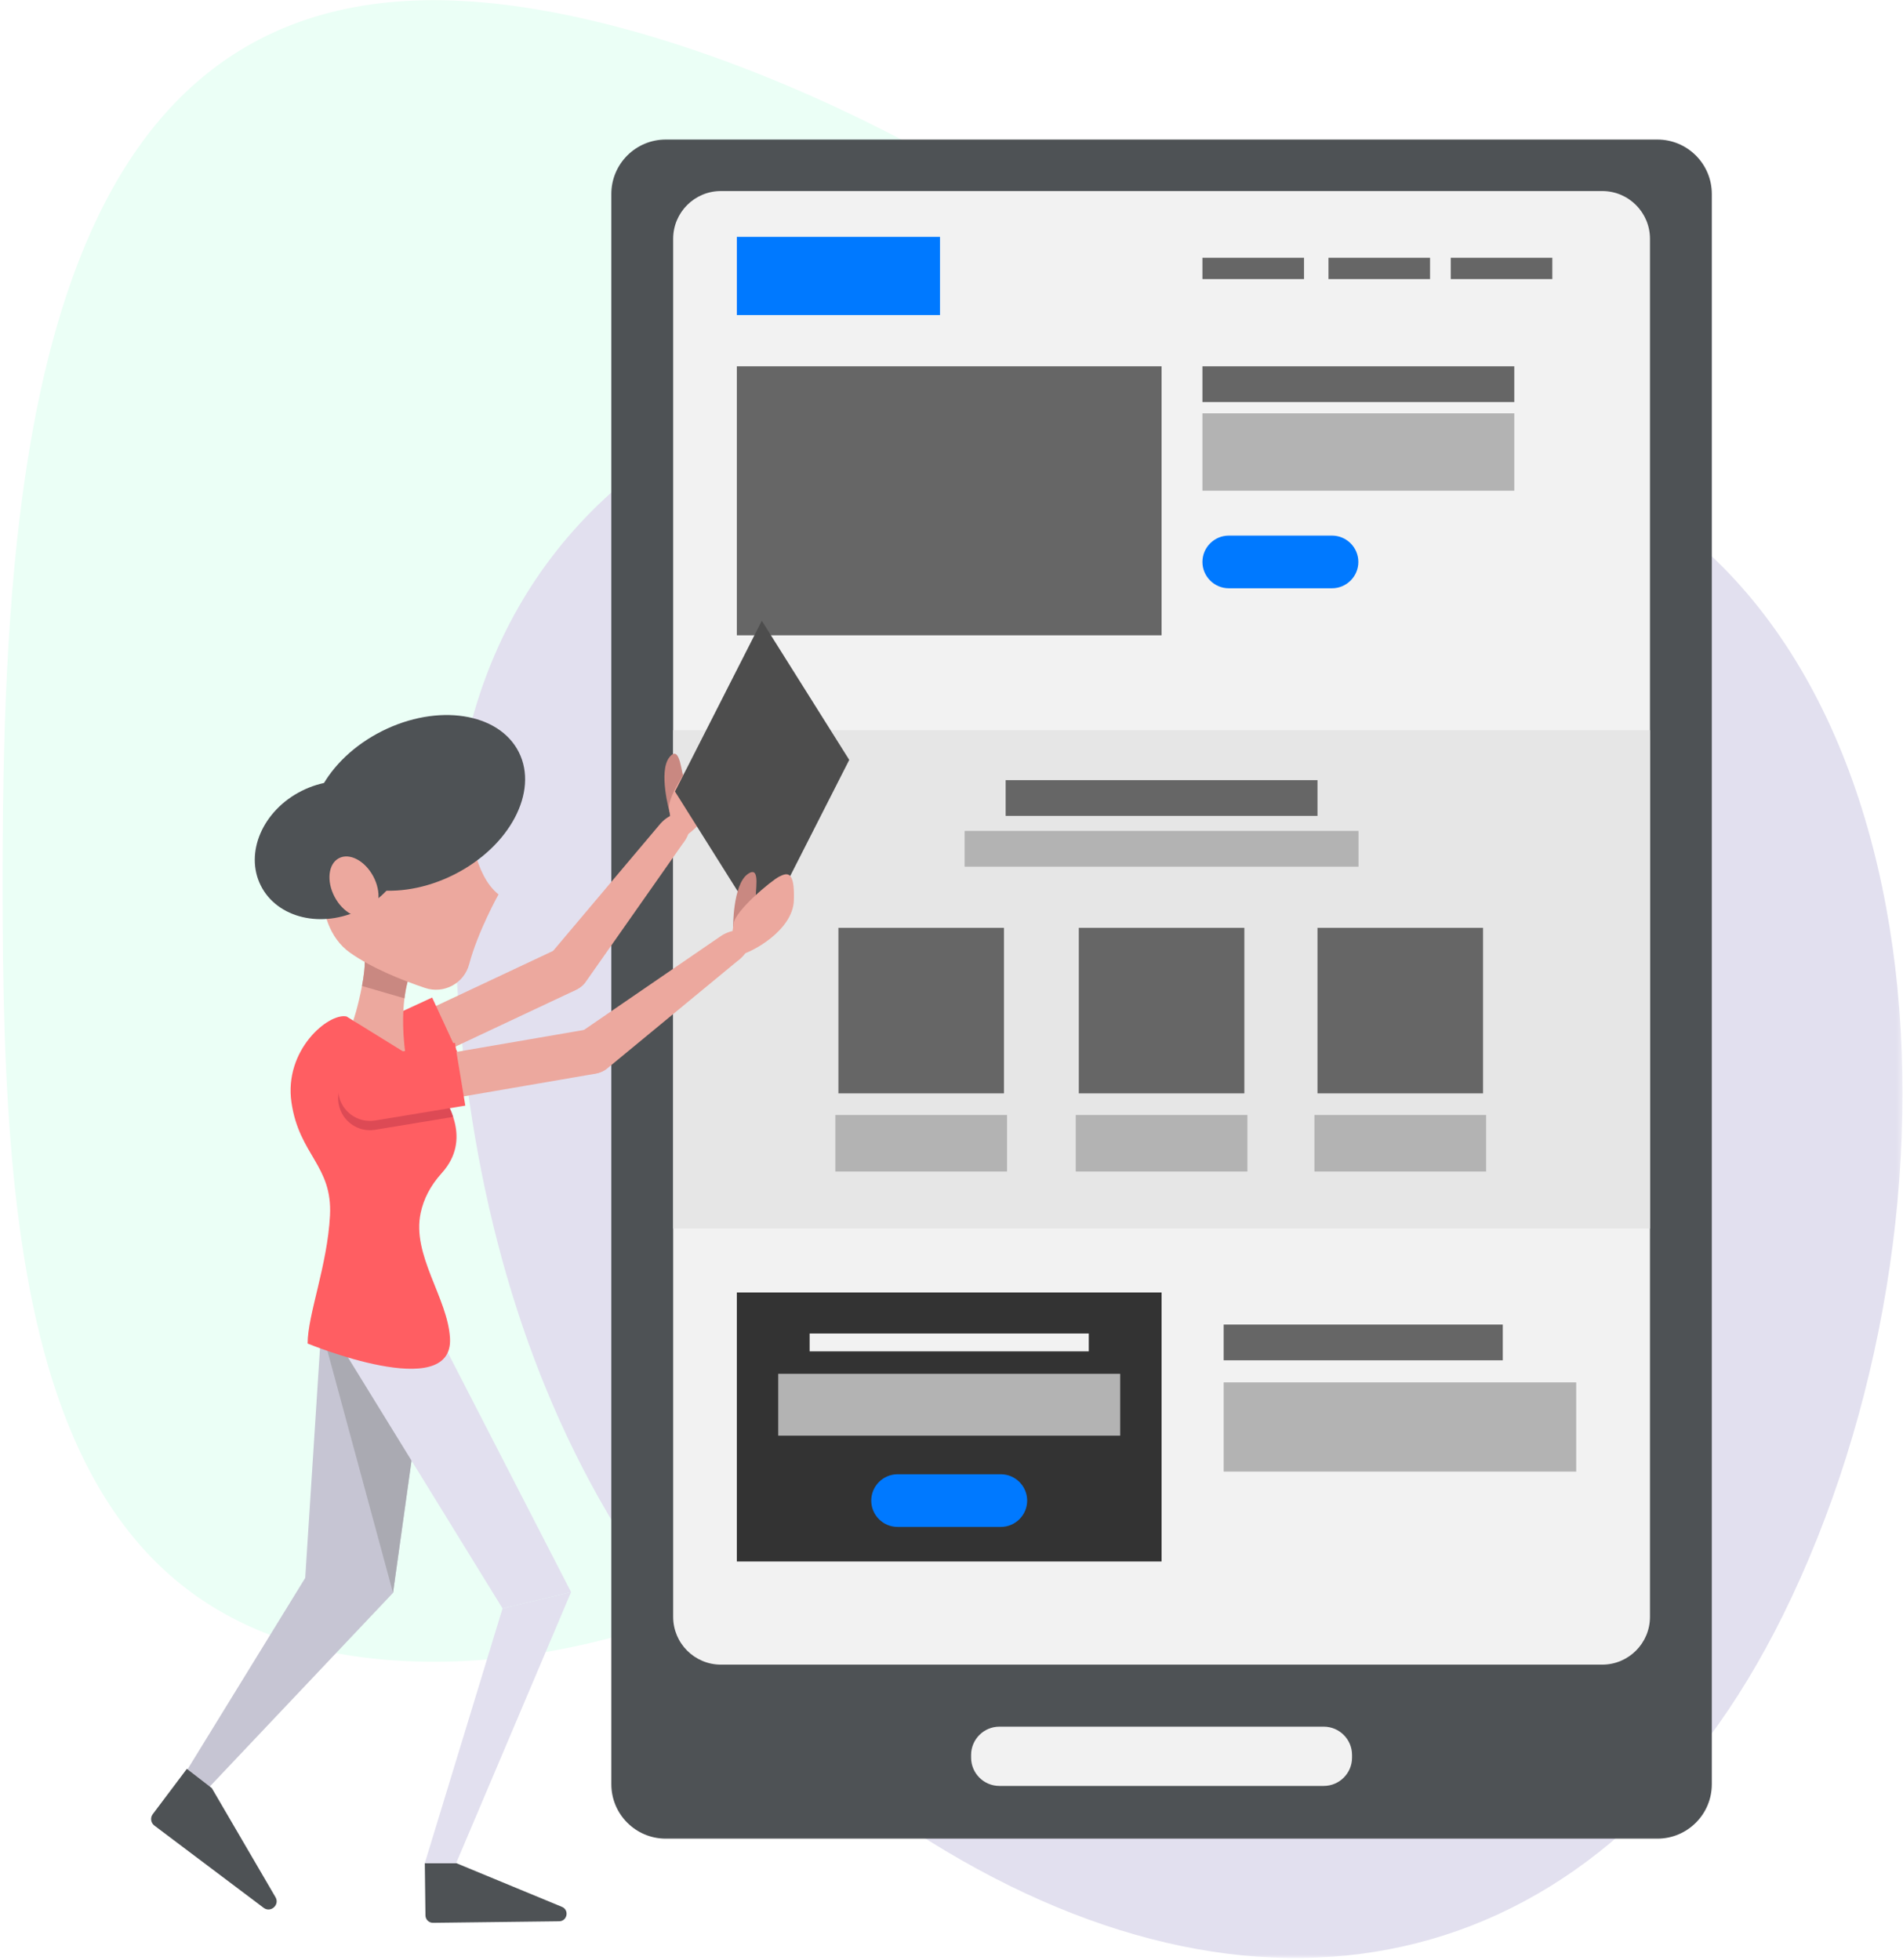 <?xml version="1.0" encoding="UTF-8"?>
<svg width="367px" height="378px" viewBox="0 0 367 378" version="1.1" xmlns="http://www.w3.org/2000/svg" xmlns:xlink="http://www.w3.org/1999/xlink">
    <!-- Generator: Sketch 52.2 (67145) - http://www.bohemiancoding.com/sketch -->
    <title>@1xhowitwork</title>
    <desc>Created with Sketch.</desc>
    <defs>
        <polygon id="path-1" points="0.178 0.047 279.696 0.047 279.696 310.177 0.178 310.177"></polygon>
        <polygon id="path-3" points="0 377.605 366.408 377.605 366.408 0 0 0"></polygon>
    </defs>
    <g id="Mockups" stroke="none" stroke-width="1" fill="none" fill-rule="evenodd">
        <g id="Frontpage---Desktop" transform="translate(-88, -1086)">
            <g id="howitwork" transform="translate(88.5, 1086.03)">
                <path d="M274.805,175.862 C313.142,98.463 161.563,0.001 83.204,4.31401124e-05 C5.761,-0.001 8.62802249e-05,92.964 8.62802249e-05,170.407 C8.62802249e-05,247.849 5.761,320.451 83.204,320.451 C160.646,320.451 240.432,245.258 274.805,175.862" id="Fill-1" fill="#EBFFF6"></path>
                <g id="Group-5" transform="translate(86.712, 67.428)">
                    <mask id="mask-2" fill="white">
                        <use xlink:href="#path-1"></use>
                    </mask>
                    <g id="Clip-4"></g>
                    <path d="M256.567,244.207 C294.904,166.808 288.426,51.373 215.62,22.402 C77.328,-32.628 0.178,21.933 0.178,99.376 C0.178,176.818 24.734,245.682 92.029,287.608 C157.759,328.559 222.195,313.603 256.567,244.207" id="Fill-3" fill="#E2E0EF" mask="url(#mask-2)"></path>
                </g>
                <path d="M319.129,354.575 L127.897,354.575 C122.098,354.575 117.397,349.874 117.397,344.075 L117.397,37.384 C117.397,31.585 122.098,26.884 127.897,26.884 L319.129,26.884 C324.928,26.884 329.629,31.585 329.629,37.384 L329.629,344.075 C329.629,349.874 324.928,354.575 319.129,354.575" id="Fill-6" fill="#4E5255"></path>
                <path d="M308.492,321.015 L138.534,321.015 C133.446,321.015 129.322,316.89 129.322,311.802 L129.322,46.028 C129.322,40.94 133.446,36.815 138.534,36.815 L308.492,36.815 C313.58,36.815 317.704,40.94 317.704,46.028 L317.704,311.802 C317.704,316.89 313.58,321.015 308.492,321.015" id="Fill-8" fill="#F2F2F2"></path>
                <path d="M254.802,344.407 L192.224,344.407 C189.231,344.407 186.782,341.959 186.782,338.966 L186.782,338.422 C186.782,335.429 189.231,332.98 192.224,332.98 L254.802,332.98 C257.795,332.98 260.244,335.429 260.244,338.422 L260.244,338.966 C260.244,341.959 257.795,344.407 254.802,344.407" id="Fill-10" fill="#F2F2F2"></path>
                <mask id="mask-4" fill="white">
                    <use xlink:href="#path-3"></use>
                </mask>
                <g id="Clip-13"></g>
                <polygon id="Fill-12" fill="#0079FF" mask="url(#mask-4)" points="141.602 60.732 180.781 60.732 180.781 45.653 141.602 45.653"></polygon>
                <polygon id="Fill-14" fill="#666666" mask="url(#mask-4)" points="231.394 53.793 250.983 53.793 250.983 49.686 231.394 49.686"></polygon>
                <polygon id="Fill-15" fill="#666666" mask="url(#mask-4)" points="255.701 53.793 275.29 53.793 275.29 49.686 255.701 49.686"></polygon>
                <polygon id="Fill-16" fill="#666666" mask="url(#mask-4)" points="279.282 53.793 298.871 53.793 298.871 49.686 279.282 49.686"></polygon>
                <polygon id="Fill-17" fill="#666666" mask="url(#mask-4)" points="141.602 122.495 223.513 122.495 223.513 70.616 141.602 70.616"></polygon>
                <polygon id="Fill-18" fill="#333333" mask="url(#mask-4)" points="141.602 301.122 223.513 301.122 223.513 249.243 141.602 249.243"></polygon>
                <polygon id="Fill-19" fill="#666666" mask="url(#mask-4)" points="231.393 77.51 291.536 77.51 291.536 70.617 231.393 70.617"></polygon>
                <polygon id="Fill-20" fill="#B3B3B3" mask="url(#mask-4)" points="231.393 94.612 291.536 94.612 291.536 79.687 231.393 79.687"></polygon>
                <path d="M256.386,113.426 L236.472,113.426 C233.679,113.426 231.393,111.14 231.393,108.347 C231.393,105.553 233.679,103.268 236.472,103.268 L256.386,103.268 C259.179,103.268 261.464,105.553 261.464,108.347 C261.464,111.14 259.179,113.426 256.386,113.426" id="Fill-21" fill="#0079FF" mask="url(#mask-4)"></path>
                <path d="M192.514,294.458 L172.601,294.458 C169.807,294.458 167.522,292.172 167.522,289.379 C167.522,286.585 169.807,284.299 172.601,284.299 L192.514,284.299 C195.307,284.299 197.593,286.585 197.593,289.379 C197.593,292.172 195.307,294.458 192.514,294.458" id="Fill-22" fill="#0079FF" mask="url(#mask-4)"></path>
                <polygon id="Fill-23" fill="#E6E6E6" mask="url(#mask-4)" points="129.321 236.913 317.704 236.913 317.704 140.816 129.321 140.816"></polygon>
                <polygon id="Fill-24" fill="#666666" mask="url(#mask-4)" points="193.442 157.323 253.584 157.323 253.584 150.43 193.442 150.43"></polygon>
                <polygon id="Fill-25" fill="#B3B3B3" mask="url(#mask-4)" points="185.531 167.119 261.495 167.119 261.495 160.226 185.531 160.226"></polygon>
                <polygon id="Fill-26" fill="#666666" mask="url(#mask-4)" points="235.485 262.322 289.316 262.322 289.316 255.429 235.485 255.429"></polygon>
                <polygon id="Fill-27" fill="#F2F2F2" mask="url(#mask-4)" points="155.642 260.598 209.473 260.598 209.473 257.152 155.642 257.152"></polygon>
                <polygon id="Fill-28" fill="#B3B3B3" mask="url(#mask-4)" points="149.584 276.858 215.532 276.858 215.532 264.923 149.584 264.923"></polygon>
                <polygon id="Fill-29" fill="#B3B3B3" mask="url(#mask-4)" points="235.485 283.784 303.477 283.784 303.477 266.58 235.485 266.58"></polygon>
                <polygon id="Fill-30" fill="#B3B3B3" mask="url(#mask-4)" points="160.602 225.917 193.707 225.917 193.707 215.007 160.602 215.007"></polygon>
                <polygon id="Fill-31" fill="#B3B3B3" mask="url(#mask-4)" points="206.96 225.917 240.066 225.917 240.066 215.007 206.96 215.007"></polygon>
                <polygon id="Fill-32" fill="#B3B3B3" mask="url(#mask-4)" points="252.994 225.917 286.1 225.917 286.1 215.007 252.994 215.007"></polygon>
                <polygon id="Fill-33" fill="#666666" mask="url(#mask-4)" points="161.192 210.84 193.117 210.84 193.117 178.915 161.192 178.915"></polygon>
                <polygon id="Fill-34" fill="#666666" mask="url(#mask-4)" points="207.551 210.84 239.476 210.84 239.476 178.915 207.551 178.915"></polygon>
                <polygon id="Fill-35" fill="#666666" mask="url(#mask-4)" points="253.584 210.84 285.51 210.84 285.51 178.915 253.584 178.915"></polygon>
                <polygon id="Fill-36" fill="#C6C5D3" mask="url(#mask-4)" points="82.443 256.053 75.296 307.175 46.03 338.107 39.551 344.956 35.353 341.711 58.362 304.292 61.09 261.895 61.719 252.119"></polygon>
                <path d="M50.333,367.91 L29.267,352.05 C28.576,351.529 28.437,350.546 28.958,349.854 L35.535,341.118 L40.354,344.836 L52.626,365.859 C53.5,367.337 51.705,368.943 50.333,367.91" id="Fill-37" fill="#4E5255" mask="url(#mask-4)"></path>
                <polygon id="Fill-38" fill="#AAAAB2" mask="url(#mask-4)" points="75.295 307.175 82.04 258.93 61.296 255.514"></polygon>
                <path d="M109.633,307.022 L96.418,310.178 L66.202,261.103 L65.449,259.882 C65.446,259.879 65.446,259.876 65.446,259.876 L84.884,258.929 L88.213,265.397 L109.633,307.022 Z" id="Fill-39" fill="#E2E0EF" mask="url(#mask-4)"></path>
                <path d="M107.336,370.513 L83.014,370.81 C82.215,370.82 81.56,370.18 81.55,369.381 L81.427,359.295 L87.473,359.293 L107.853,367.723 C109.325,368.31 108.919,370.494 107.336,370.513" id="Fill-40" fill="#4E5255" mask="url(#mask-4)"></path>
                <polygon id="Fill-41" fill="#E2E0EF" mask="url(#mask-4)" points="81.427 359.293 87.473 359.293 109.633 307.023 96.417 310.177"></polygon>
                <path d="M112.593,185.176 C113.599,187.354 112.65,189.936 110.471,190.942 L85.612,202.631 C83.433,203.637 80.852,202.687 79.845,200.509 C78.839,198.33 79.789,195.749 81.967,194.742 L106.826,183.054 C109.005,182.047 111.587,182.997 112.593,185.176" id="Fill-42" fill="#ECA89E" mask="url(#mask-4)"></path>
                <path d="M131.811,157.305 C133.053,158.312 132.743,160.749 131.121,162.748 L112.311,189.554 C110.799,191.418 108.063,191.703 106.2,190.191 C104.336,188.679 104.051,185.943 105.563,184.079 L126.628,159.102 C128.25,157.103 130.57,156.298 131.811,157.305" id="Fill-43" fill="#ECA89E" mask="url(#mask-4)"></path>
                <path d="M82.841,192.359 L87.993,203.51 L72.003,210.897 C68.924,212.32 65.275,210.977 63.852,207.898 C62.429,204.818 63.773,201.169 66.852,199.746 L82.841,192.359 Z" id="Fill-44" fill="#FF5E62" mask="url(#mask-4)"></path>
                <path d="M128.635,156.61 C128.635,156.61 126.424,148.778 128.585,146.032 C130.746,143.286 130.874,149.52 131.545,150.511 C132.216,151.503 130.647,156.99 128.635,156.61" id="Fill-45" fill="#C98881" mask="url(#mask-4)"></path>
                <path d="M131.191,161.491 C133.421,160.378 139.907,154.139 138.551,148.499 C137.194,142.859 135.895,143.681 134.62,144.829 C133.345,145.977 128.119,153.48 128.54,155.97 C128.962,158.46 128.875,162.646 131.191,161.491" id="Fill-46" fill="#ECA89E" mask="url(#mask-4)"></path>
                <path d="M77.499,192.512 C77.126,195.47 77.061,199.667 77.974,205.268 L67.63,196.79 C67.63,196.79 68.503,194.354 69.312,190.13 C69.692,188.147 69.937,186.148 69.83,184.564 C69.776,183.708 69.619,182.975 69.327,182.431 L78.983,186.885 C78.983,186.885 78.929,186.981 78.837,187.18 C78.538,187.824 77.867,189.547 77.499,192.512" id="Fill-47" fill="#ECA89E" mask="url(#mask-4)"></path>
                <path d="M78.837,187.18 C78.538,187.825 77.867,189.547 77.499,192.513 L69.312,190.13 C69.692,188.147 69.937,186.148 69.83,184.564 L78.837,187.18 Z" id="Fill-48" fill="#C98881" mask="url(#mask-4)"></path>
                <path d="M89.137,157.867 C90.5,159.715 90.785,168.605 95.642,172.466 C95.642,172.466 91.677,179.545 89.974,185.95 C88.993,189.639 85.083,191.726 81.466,190.506 C76.869,188.956 71.193,186.664 67.041,183.737 C58.833,177.952 61.707,163.374 63.765,160.214 C65.823,157.055 81.005,146.837 89.137,157.867" id="Fill-49" fill="#ECA89E" mask="url(#mask-4)"></path>
                <path d="M99.557,145.033 C103.399,152.672 97.807,163.244 87.066,168.647 C76.325,174.049 64.503,172.237 60.66,164.598 C56.818,156.959 62.411,146.387 73.152,140.984 C83.893,135.582 95.715,137.394 99.557,145.033" id="Fill-50" fill="#4E5255" mask="url(#mask-4)"></path>
                <path d="M77.045,157.07 C80.216,163.376 76.689,171.556 69.165,175.34 C61.641,179.125 52.971,177.08 49.799,170.774 C46.627,164.468 50.155,156.288 57.679,152.504 C65.202,148.719 73.873,150.764 77.045,157.07" id="Fill-51" fill="#4E5255" mask="url(#mask-4)"></path>
                <path d="M71.495,169.002 C73.105,172.034 72.741,175.377 70.683,176.47 C68.625,177.564 65.651,175.993 64.041,172.961 C62.431,169.929 62.794,166.585 64.852,165.492 C66.911,164.399 69.885,165.971 71.495,169.002" id="Fill-52" fill="#ECA89E" mask="url(#mask-4)"></path>
                <path d="M86.284,258.062 C86.971,270.695 58.828,259.086 58.828,259.086 C58.828,253.524 62.645,244.041 63.14,234.385 C63.635,224.729 57.197,222.75 55.713,212.599 C54.224,202.449 62.891,195.267 66.335,196.011 L77.23,202.759 C77.23,202.759 77.925,203.296 78.953,204.24 C81.277,206.376 85.321,210.6 86.89,215.38 C87.899,218.453 87.887,221.756 85.743,224.883 C85.44,225.331 85.087,225.777 84.692,226.214 C82.428,228.719 81.193,231.278 80.633,233.867 C78.861,242.027 85.866,250.309 86.284,258.062" id="Fill-53" fill="#FF5E62" mask="url(#mask-4)"></path>
                <path d="M86.89,215.38 L71.856,217.862 C68.511,218.415 65.35,216.151 64.797,212.802 C64.74,212.461 64.712,212.123 64.712,211.79 C64.712,208.839 66.85,206.238 69.853,205.744 L78.953,204.24 C81.277,206.377 85.321,210.6 86.89,215.38" id="Fill-54" fill="#DD4A55" mask="url(#mask-4)"></path>
                <polygon id="Fill-55" fill="#4D4D4D" mask="url(#mask-4)" points="146.536 179.455 129.673 152.623 146.416 119.694 163.279 146.526"></polygon>
                <path d="M117.823,202.068 C118.214,204.436 116.612,206.672 114.244,207.063 L87.172,211.722 C84.805,212.113 82.568,210.51 82.177,208.143 C81.786,205.775 83.389,203.539 85.756,203.148 L112.828,198.489 C115.196,198.099 117.432,199.701 117.823,202.068" id="Fill-56" fill="#ECA89E" mask="url(#mask-4)"></path>
                <path d="M143.76,180.311 C144.688,181.611 143.743,183.878 141.647,185.374 L116.387,206.215 C114.434,207.609 111.721,207.156 110.326,205.203 C108.932,203.25 109.385,200.537 111.338,199.142 L138.285,180.664 C140.38,179.168 142.832,179.01 143.76,180.311" id="Fill-57" fill="#ECA89E" mask="url(#mask-4)"></path>
                <path d="M87.232,201.083 L89.234,213.202 L71.856,216.072 C68.509,216.625 65.348,214.36 64.795,211.014 C64.243,207.667 66.508,204.506 69.854,203.953 L87.232,201.083 Z" id="Fill-58" fill="#FF5E62" mask="url(#mask-4)"></path>
                <path d="M140.882,178.796 C140.882,178.796 140.834,170.658 143.647,168.586 C146.46,166.513 144.926,172.556 145.31,173.691 C145.693,174.825 142.722,179.698 140.882,178.796" id="Fill-59" fill="#C98881" mask="url(#mask-4)"></path>
                <path d="M142.049,184.181 C144.495,183.702 152.406,179.41 152.598,173.613 C152.79,167.816 151.319,168.263 149.785,169.031 C148.25,169.798 141.217,175.642 140.961,178.155 C140.706,180.667 139.509,184.678 142.049,184.181" id="Fill-60" fill="#ECA89E" mask="url(#mask-4)"></path>
            </g>
        </g>
    </g>
</svg>